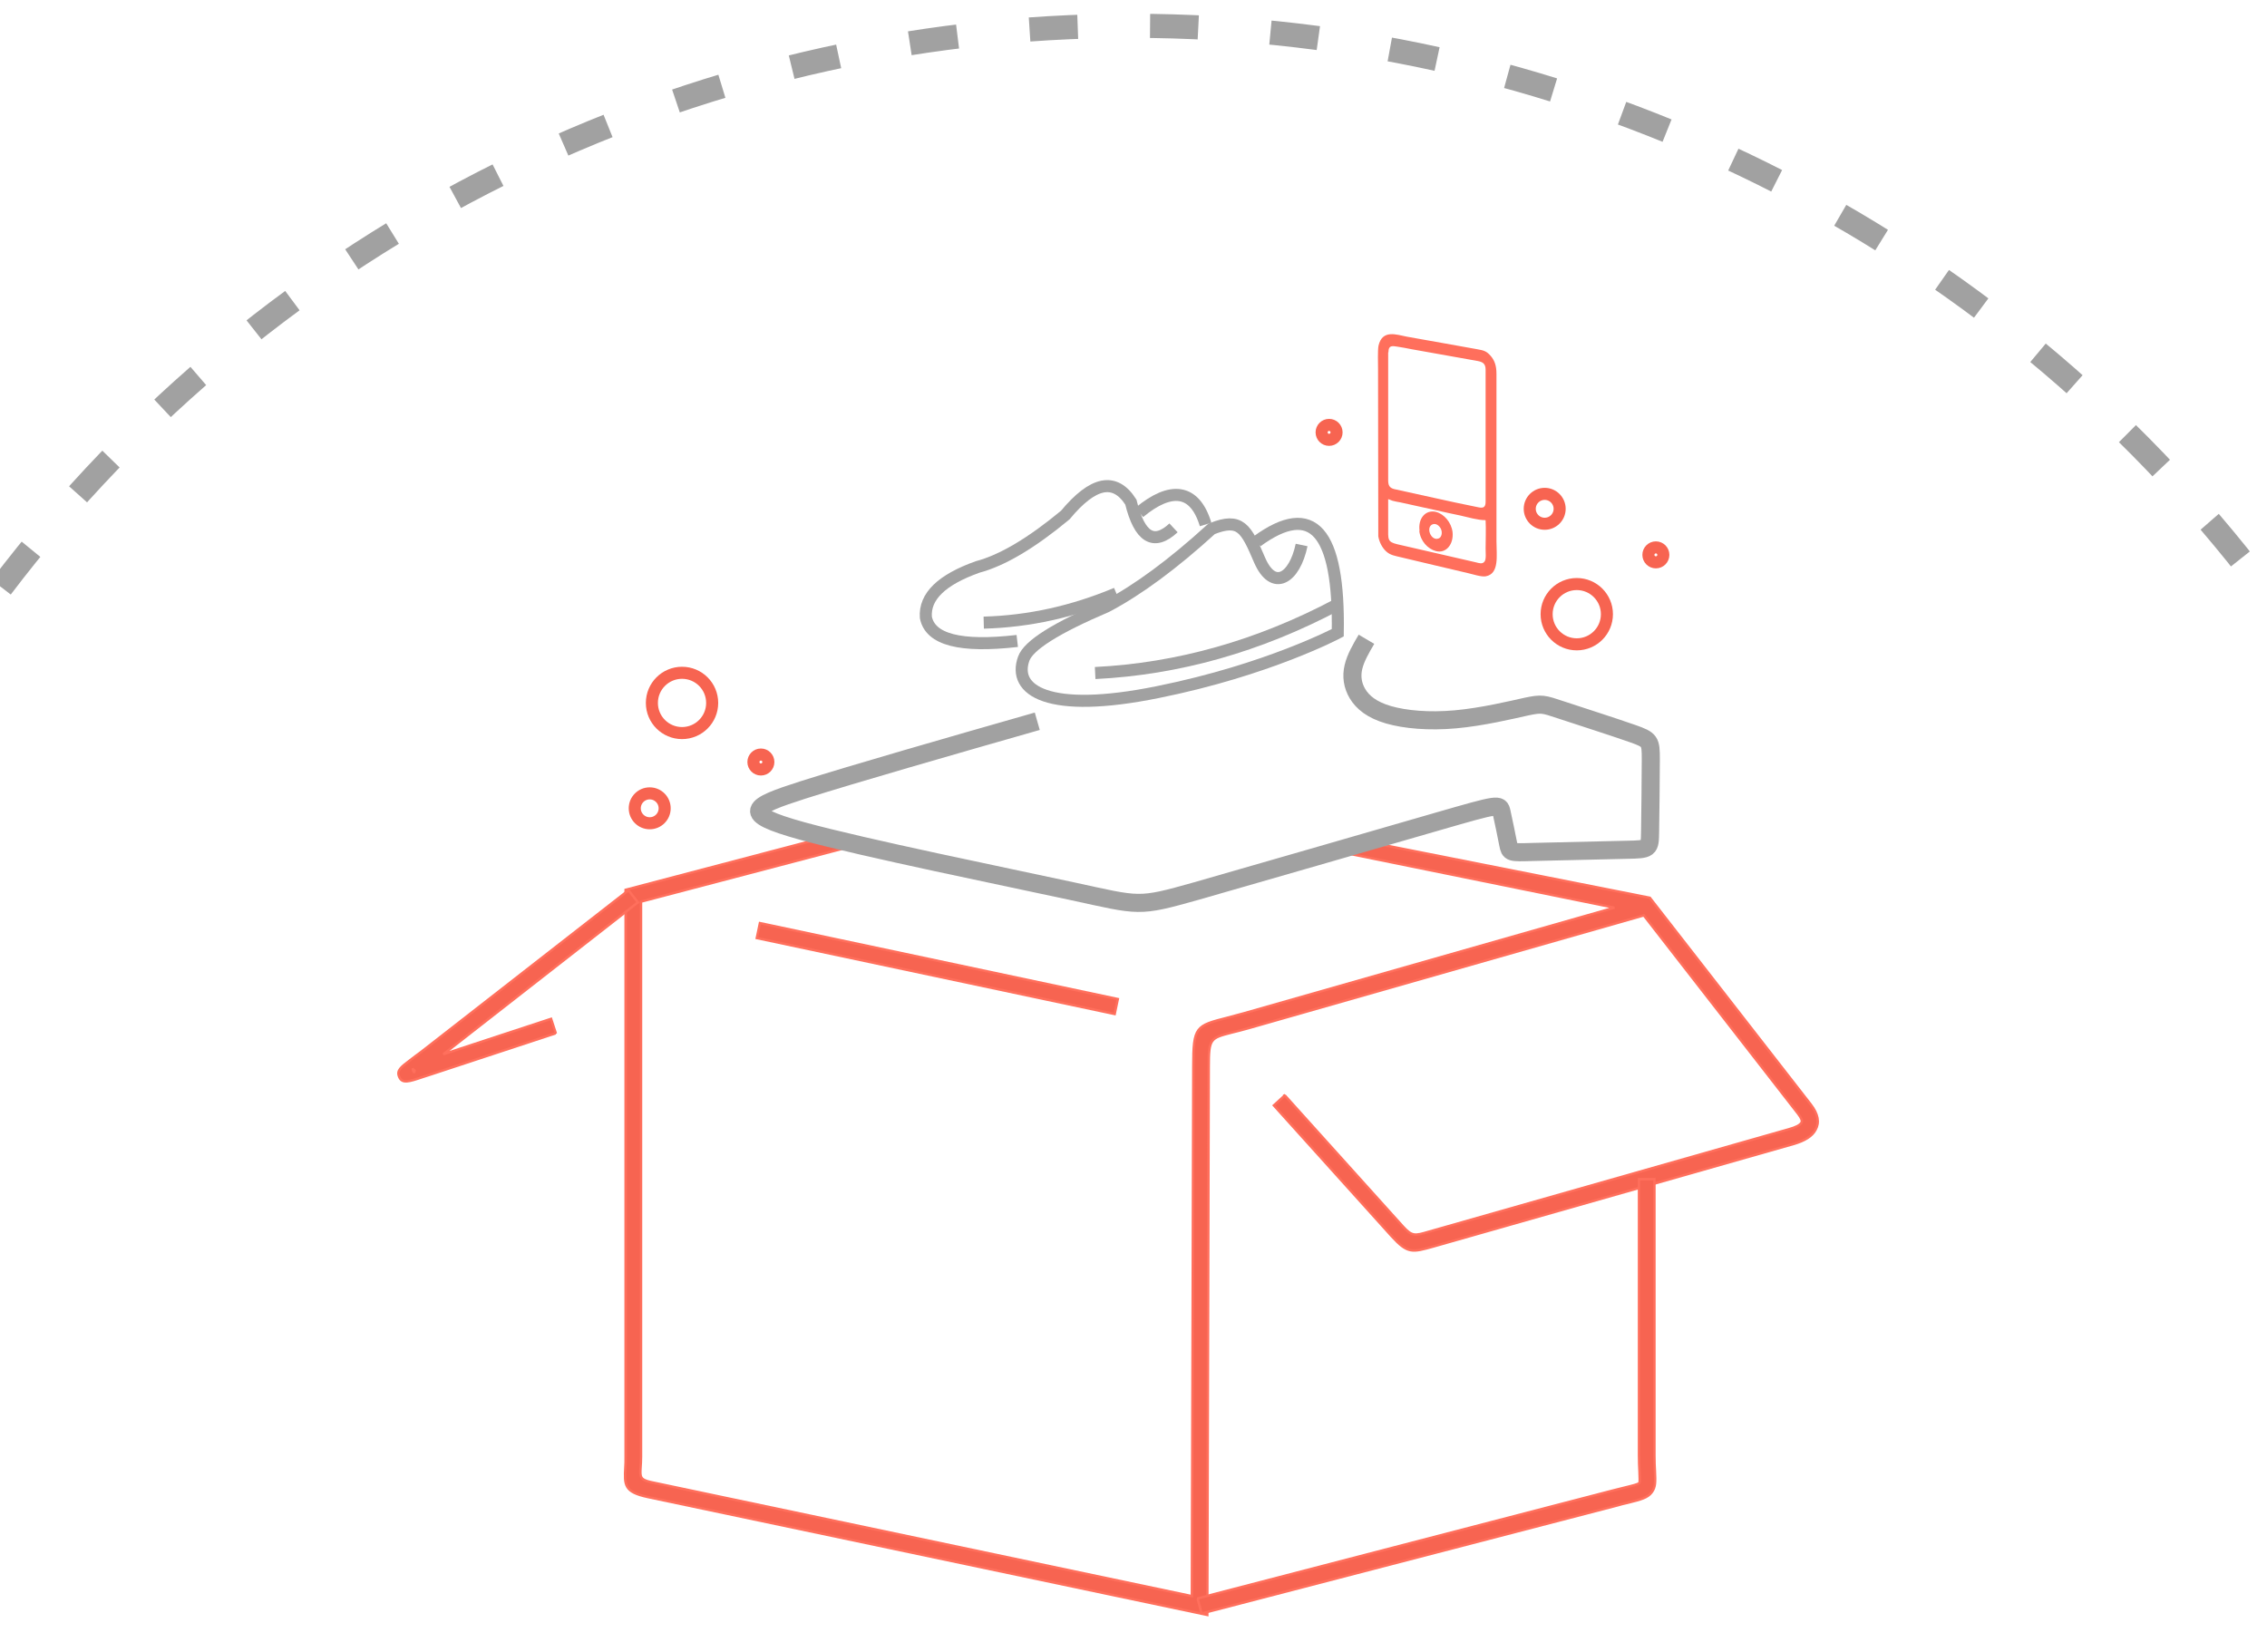 <?xml version="1.0" encoding="UTF-8"?>
<!DOCTYPE svg PUBLIC "-//W3C//DTD SVG 1.1//EN" "http://www.w3.org/Graphics/SVG/1.1/DTD/svg11.dtd">
<!-- Creator: CorelDRAW X6 -->
<svg xmlns="http://www.w3.org/2000/svg" xml:space="preserve" width="94mm" height="68.5mm" version="1.1" style="shape-rendering:geometricPrecision; text-rendering:geometricPrecision; image-rendering:optimizeQuality; fill-rule:evenodd; clip-rule:evenodd"
viewBox="0 0 9400 6850"
 xmlns:xlink="http://www.w3.org/1999/xlink">
 <defs>
  <style type="text/css">
   <![CDATA[
    .str5 {stroke:black;stroke-width:10}
    .str1 {stroke:#FF6F5C;stroke-width:10}
    .str6 {stroke:#A1A1A1;stroke-width:50}
    .str2 {stroke:#F76451;stroke-width:50}
    .str3 {stroke:#FF6F5C;stroke-width:50}
    .str0 {stroke:#A1A1A1;stroke-width:75}
    .str4 {stroke:#A1A1A1;stroke-width:100}
    .str7 {stroke:#A1A1A1;stroke-width:100;stroke-dasharray:200 300}
    .fil1 {fill:none}
    .fil0 {fill:none;fill-rule:nonzero}
    .fil3 {fill:#F76451}
    .fil5 {fill:#FF6F5C}
    .fil2 {fill:#F76451;fill-rule:nonzero}
    .fil4 {fill:#FF6F5C;fill-rule:nonzero}
   ]]>
  </style>
 </defs>
 <g id="Слой_x0020_1">
  <g id="_940192032">
   <path class="fil0 str0" d="M-15555 8925l553 -719 269 207 16 -1133 -1090 306 269 207 -553 719 537 413zm277 -360m411 -256m142 -463m-537 -413m-411 256m-142 463m-8 566"/>
   <g>
    <line class="fil1 str0" x1="-14753" y1="6878" x2="-14764" y2= "6636" />
    <line class="fil1 str0" x1="-14561" y1="6915" x2="-14467" y2= "6692" />
    <line class="fil1 str0" x1="-14399" y1="7020" x2="-14227" y2= "6850" />
    <line class="fil1 str0" x1="-14311" y1="7189" x2="-14085" y2= "7104" />
    <line class="fil1 str0" x1="-14940" y1="6932" x2="-15054" y2= "6719" />
    <line class="fil1 str0" x1="-15092" y1="7052" x2="-15279" y2= "6899" />
    <line class="fil1 str0" x1="-15163" y1="7229" x2="-15397" y2= "7165" />
    <line class="fil1 str0" x1="-14516" y1="7777" x2="-14402" y2= "7990" />
    <line class="fil1 str0" x1="-14364" y1="7657" x2="-14177" y2= "7810" />
    <line class="fil1 str0" x1="-14295" y1="7533" x2="-14062" y2= "7597" />
    <line class="fil1 str0" x1="-14263" y1="7355" x2="-14021" y2= "7357" />
   </g>
  </g>
  <path class="fil2 str1" d="M-13446 7044l-1087 -420 0 0 0 0 -1 0c-59,-23 -65,-25 -65,-93l0 -1827c0,-41 7,-66 28,-80 21,-14 46,-12 83,-1l0 0 1950 604c13,4 23,7 31,9 36,11 54,16 67,35 12,18 12,35 11,68 0,9 -1,21 -1,41l0 1260 -69 0 0 -1260c0,-14 1,-30 1,-43 1,-18 2,-26 1,-27 -1,-1 -9,-2 -29,-8 -10,-3 -21,-6 -32,-10l-1950 -604 0 0c-16,-5 -22,-9 -23,-8 -1,1 2,7 2,23l0 1827c0,20 2,21 20,28l0 0 0 0 1 0 1088 420 -25 65z"/>
  <path class="fil2 str1" d="M-14553 4615l2079 -680c41,-13 66,-19 88,-20 24,-1 42,4 71,11l1 0 1923 588c87,27 85,88 83,164 0,8 0,16 0,32l0 1838 0 0c2,33 0,57 -11,79 -12,24 -33,40 -70,51l-930 331 -23 -65 930 -331 1 0c18,-6 27,-11 30,-17 4,-8 4,-24 3,-46l0 -2 0 -1838c0,-7 0,-21 1,-33 1,-47 2,-85 -34,-96l-1922 -588c-23,-6 -37,-9 -51,-9 -15,1 -35,6 -70,17l-2079 680 -21 -66z"/>
  <path class="fil2 str1" d="M-12914 8840l1 -1221 -889 -321c-7,-2 -13,-5 -19,-7l0 9 0 1113 0 0c0,5 0,9 0,14 0,17 0,22 23,31l0 0 883 382zm70 -1245l-1 1257 0 0c0,11 0,15 0,19 1,21 1,33 -14,45l0 0c-19,16 -31,11 -56,-1l0 0c-2,-1 -5,-2 -11,-5l0 0 -899 -389 0 0c-64,-27 -64,-41 -65,-94l0 -14 0 -1 0 -1113 0 -19 0 0c0,-37 -1,-54 23,-66l0 0c19,-10 32,-4 58,6l0 0c8,3 18,7 30,12l912 329 23 8 0 24zm-990 -316c2,-3 4,-5 -1,-2l0 0c-6,3 -4,3 1,2z"/>
  <path class="fil2 str1" d="M-13866 7209l1434 -467 10 -3 0 0c25,-8 37,-12 53,-12 15,0 25,4 44,10 7,2 14,5 20,7l974 314 101 33 -101 33 -1537 504 -21 -66 1435 -471 -872 -282c-10,-3 -16,-5 -21,-7 -13,-4 -20,-7 -23,-7 -4,0 -12,3 -30,9l0 0 -11 3 -1434 467 -21 -66z"/>
  <path class="fil2 str1" d="M-11256 7074l3 1262c0,12 1,24 1,33l0 0c4,62 4,63 -72,86l-1547 468 -20 -66 1547 -468c24,-7 24,-7 23,-15l0 0c-1,-9 -1,-20 -1,-37l-3 -1262 69 0z"/>
  <line class="fil1" x1="-12465" y1="5297" x2="-10341" y2= "4566" />
  <polygon class="fil2 str1" points="-12476,5264 -10352,4533 -10330,4598 -12454,5330 "/>
  <g id="_940190400">
   <path class="fil3" d="M-12073 7837c20,84 -44,217 -76,197 -38,-23 31,-164 76,-197zm-221 -14c33,59 6,207 -4,267 -5,28 -30,169 -21,193 9,23 31,29 56,20 18,-49 24,-203 38,-280 9,-48 25,-88 43,-125 17,-35 46,-88 93,-83 -5,7 -18,20 -25,28 -38,45 -78,113 -71,176 4,35 24,55 56,49 73,-13 169,-187 110,-272 86,-35 76,42 66,100 -7,40 -33,146 47,122 24,-37 47,-234 94,-231 14,30 -21,183 36,160 30,-12 54,-111 64,-142 6,-20 26,-93 49,-87 3,3 0,-3 3,5 7,14 1,66 -1,80 -3,27 -5,54 -7,80 -4,70 8,116 88,97 -18,-20 -24,-31 -27,-63 -6,-69 20,-159 5,-205 -19,-57 -75,-33 -102,2 -18,24 -35,72 -44,108 -9,-48 -25,-96 -78,-65 -39,23 -48,71 -59,91 -7,-48 -18,-85 -55,-96 -19,-6 -39,-3 -60,4 -38,14 -33,23 -54,18 -39,-9 -84,19 -106,40 -27,25 -41,51 -56,82 -6,-53 -24,-89 -80,-75z"/>
   <path class="fil3" d="M-12397 7946c1,59 -38,168 -89,169 -46,1 -53,-113 -1,-186 10,-14 28,-38 53,-41 28,-4 36,33 36,59zm-124 -14c6,-44 42,-114 65,-142 28,-37 69,-84 134,-99 -10,-24 -46,-25 -73,-18 -75,21 -126,95 -156,154 -33,65 -78,235 7,304 79,64 187,-45 210,-153 12,-56 -1,-127 -60,-130 -29,-2 -59,14 -78,29 -29,22 -34,40 -48,55z"/>
  </g>
  <circle class="fil1 str2" cx="-10231" cy="4210" r="85"/>
  <circle class="fil1 str2" cx="-9821" cy="4690" r="162"/>
  <circle class="fil1 str2" cx="-9851" cy="3848" r="42"/>
  <circle class="fil1 str2" cx="-15157" cy="5983" r="42"/>
  <circle class="fil1 str2" cx="-14951" cy="5515" r="135"/>
  <polygon class="fil2 str3" points="-13046,4766 -11774,4325 -11752,4390 -13024,4831 "/>
  <g id="_983049280">
   <path class="fil3" d="M-13330 5935l85 -86c4,-5 8,-11 15,-9 33,11 94,24 109,45 23,33 -25,92 -77,89 -30,-2 -95,-27 -132,-39zm169 -169c4,-7 60,-62 72,-74 11,-12 12,-7 49,5 22,7 48,27 42,49l-3 11c-6,21 -45,36 -63,36 -21,0 -71,-19 -96,-28zm86 -181l-1 2c-44,-15 -89,-24 -134,-39 -3,6 -16,18 -21,23l58 24c22,8 38,15 61,22l-1 2c-13,-4 -17,-3 -31,-7 -11,-4 -23,-8 -34,-11 -14,-4 -19,-3 -33,-8 -11,-4 -23,-8 -34,-11 -5,6 -18,17 -21,23 45,15 86,36 133,51l-1 2c-12,-4 -24,-8 -36,-12 -15,-5 -20,-4 -35,-9 -27,-9 -48,-13 -73,-21 -7,8 -16,14 -21,23 38,12 80,34 126,49l-1 2c-23,-8 -44,-12 -69,-20 -14,-5 -19,-4 -33,-8 -12,-4 -24,-8 -36,-12 -7,7 -16,16 -23,23 38,16 78,33 120,47l-1 2c-16,-5 -29,-7 -48,-13l-100 -28c-17,-3 -34,-11 -51,-16l-48 -13c-19,-6 -31,-7 -50,-14 -35,-12 -65,-19 -101,-31l232 96c8,3 17,5 25,9 38,16 80,33 120,47l-1 2c-32,-10 -71,-21 -102,-28 -35,-8 -70,-22 -105,-32l-50 -14c-18,-6 -32,-8 -52,-14l-78 -23c-11,-3 -14,-2 -26,-6l-1 2c38,13 77,30 113,45 23,9 48,16 70,27l186 74 -50 -14c-19,-6 -30,-7 -50,-14l-102 -28c-35,-9 -66,-20 -101,-31l-50 -14c-18,-6 -32,-8 -52,-14l188 77c18,6 30,12 49,18 21,8 48,21 71,28 20,6 50,21 71,28l-1 2c-37,-12 -67,-20 -103,-31l-254 -72c-17,-3 -35,-10 -53,-16 2,4 1,4 6,6l61 23c12,4 12,6 23,10l72 28c23,10 50,17 72,28l48 19c34,11 62,25 97,37l-162 -44c-9,-1 -18,-5 -27,-8 -26,-9 -22,-4 -26,17 30,10 56,23 86,33 11,4 11,6 21,9l67 27 -89 -24c-14,-3 -31,-10 -45,-14l-46 -12c-11,39 -8,20 67,54 18,9 58,19 71,27l8 7c-13,-4 -26,-8 -38,-13 -16,-5 -25,-6 -39,-10 -29,-9 -50,-14 -78,-23 -11,38 -11,25 58,52 22,8 46,20 69,28l-1 2c-11,-4 -23,-7 -34,-11 -15,-5 -22,-5 -35,-9 -8,-2 -63,-23 -69,-17 -1,1 -3,11 -4,16 -4,22 5,9 38,26 11,6 23,8 34,13 10,5 21,9 34,13l-57 -13c-9,-3 -19,-6 -28,-9 -13,-4 -19,-4 -28,-7 -2,6 -6,13 2,16l342 112c105,34 241,1 276,-119 4,-12 5,-25 4,-35 -2,-24 -15,-47 -33,-62 -7,-6 -7,-4 -10,-12 37,8 118,-30 147,-64 67,-80 43,-167 -58,-199l-261 -85c-5,-2 -10,3 -13,7 -10,13 24,17 42,25l76 28z"/>
   <path class="fil3" d="M-13708 6193c-14,-5 -25,-10 -33,-26 -20,-40 19,-85 48,-75 17,5 31,8 39,31 9,24 -1,53 -21,65 -8,5 -21,9 -34,5zm-30 -209l-62 211c-3,10 7,10 28,17 9,3 9,-7 12,-16 16,22 17,26 46,35 63,21 125,-63 94,-129 -15,-31 -41,-51 -75,-48 -11,1 -14,4 -24,6l21 -71c-25,-8 -37,-16 -41,-6z"/>
   <path class="fil3" d="M-14011 6134l23 8c11,-11 21,-32 31,-47 6,-8 10,-17 15,-24l16 -23c0,0 1,-1 1,-1 -3,15 -2,93 -3,115l26 8 49 -76c9,-13 16,-25 25,-38 7,-10 21,-28 24,-38l-32 -10 -51 76c-5,8 -2,7 -10,10 4,-14 2,-37 3,-51 1,-17 1,-35 2,-53l-32 -10c-10,18 -47,75 -51,87l-4 -1c3,-15 -2,-79 0,-103l-34 -11 3 185z"/>
   <path class="fil3" d="M-14101 5959l9 3c20,6 28,28 26,46l-81 -27c6,-17 29,-28 46,-23zm-91 23c-14,49 10,99 49,112l15 5c26,8 71,-12 81,-37l-43 -14c-8,14 -30,14 -44,6 -18,-11 -20,-22 -23,-41l118 38c4,-10 4,-5 9,-22 13,-43 -11,-94 -59,-110 -41,-14 -89,17 -103,62z"/>
   <path class="fil3" d="M-12792 6385l15 5c15,5 25,29 22,45l-81 -27c4,-7 11,-15 18,-19 5,-3 19,-7 27,-4zm73 69l-5 16c-4,12 -7,8 -28,1l-92 -30c-4,19 14,44 40,45 15,0 21,-10 30,-9 6,0 33,10 40,13 -30,35 -51,46 -100,30 -34,-11 -61,-65 -47,-111 13,-44 62,-76 103,-62 49,16 72,65 60,108z"/>
   <path class="fil3" d="M-13301 6325c-16,-5 -23,-8 -32,-27 -18,-39 18,-83 52,-72 16,5 25,7 35,28 19,40 -19,83 -54,71zm-66 -87l-5 16c-18,61 35,117 84,109 12,-2 13,-6 23,-9l-6 21c24,8 35,16 38,5l44 -152c3,-10 -9,-10 -32,-18 -7,-2 -7,2 -10,9 -26,-34 -56,-50 -97,-26 -16,9 -33,23 -39,44z"/>
   <path class="fil3" d="M-13537 6248c-16,-5 -23,-8 -32,-27 -18,-39 18,-83 52,-72 16,5 25,7 35,28 19,40 -19,83 -54,71zm-66 -87l-5 16c-18,61 35,117 84,109 12,-2 13,-6 23,-9l-6 21c24,8 35,16 38,5l44 -152c3,-10 -9,-10 -32,-18 -7,-2 -7,2 -10,9 -26,-34 -56,-50 -97,-26 -16,9 -33,24 -39,44z"/>
   <path class="fil3" d="M-13132 6249l3 -11 -36 -12 -49 168c48,16 35,26 61,-63 23,-80 57,-43 60,-36 7,15 0,38 -4,54 -4,14 -8,28 -12,41 -11,39 -17,32 22,45 5,2 7,0 8,-5l29 -99c11,-38 -4,-74 -43,-87 -15,-5 -28,1 -39,5z"/>
   <path class="fil3" d="M-14280 5875l3 -12 -36 -12 -49 168c48,16 35,26 61,-63 5,-18 17,-57 40,-50 12,4 22,7 23,29 0,12 -3,25 -7,39 -4,14 -8,28 -12,41 -11,39 -17,32 22,45 5,2 7,1 8,-5l29 -99c11,-37 -4,-74 -43,-87 -15,-5 -28,1 -39,5z"/>
   <path class="fil3" d="M-13045 6353c-14,47 8,101 51,115 22,7 42,11 63,0 13,-7 30,-14 36,-33l-43 -14c-24,40 -103,-12 -59,-72 4,-6 10,-11 16,-14 16,-7 24,-3 39,2 20,6 16,30 25,33 42,14 42,18 36,-11 -18,-88 -140,-91 -164,-6z"/>
   <path class="fil3" d="M-13385 6099l-62 211c-3,10 9,10 32,18 5,2 7,0 8,-5l62 -211c3,-10 -9,-10 -32,-18 -5,-2 -7,0 -8,5z"/>
   <path class="fil3" d="M-13582 5579c23,7 38,15 59,22l86 33c10,5 17,7 30,12l58 24 7 -25c-41,-13 -82,-26 -121,-35l-90 -27c-16,-5 -19,-9 -29,-4z"/>
   <path class="fil3" d="M-13547 5540l-1 2c12,4 16,7 25,11l166 64c19,7 23,18 25,-14 -38,-13 -70,-20 -108,-33l-54 -15c-19,-6 -33,-8 -54,-15z"/>
   <path class="fil3" d="M-13752 5750l-1 2c33,11 76,30 107,42l68 25c4,-8 7,-8 12,-16 -32,-10 -60,-18 -93,-28 -16,-5 -18,-3 -46,-12 -19,-6 -30,-7 -48,-13z"/>
   <path class="fil3" d="M-13512 5506l186 76c9,-31 2,-22 -35,-32 -16,-4 -35,-13 -51,-16l-100 -28z"/>
   <path class="fil3" d="M-13787 5784l-1 2c11,3 11,5 19,8 7,3 16,5 23,8 9,4 10,6 21,9 32,11 56,23 89,34 11,4 11,6 21,9 6,-5 12,-9 17,-17l-94 -26c-15,-3 -32,-11 -47,-15 -10,-3 -11,-1 -22,-5 -9,-3 -17,-6 -26,-8z"/>
   <path class="fil3" d="M-13857 5854l107 45c7,3 16,5 23,8 9,4 10,6 21,9 8,3 16,5 24,8 5,-5 10,-8 14,-16 -16,-5 -32,-11 -46,-13 -17,-3 -32,-11 -49,-15l-93 -25z"/>
   <path class="fil3" d="M-13821 5818l64 29c9,4 10,6 21,9 31,10 58,24 89,34 3,-5 3,-5 7,-9 12,-13 8,-6 -16,-14l-54 -15c-38,-12 -71,-21 -110,-33z"/>
   <path class="fil3" d="M-13478 5472l-1 2c56,18 108,45 164,64l5 -18c-17,-5 -28,-7 -41,-11 -14,-4 -29,-10 -43,-14l-63 -18c-10,-3 -11,-1 -22,-5z"/>
   <path class="fil3" d="M-13890 5889l168 58c14,5 14,7 20,-4 -18,-6 -29,-7 -46,-12l-48 -13c-15,-4 -32,-12 -47,-15 -15,-3 -30,-8 -48,-13z"/>
   <path class="fil3" d="M-13446 5442c13,4 25,8 37,13l76 29c22,11 28,16 33,2l-146 -45z"/>
  </g>
  <path class="fil1 str4" d="M14134 35925c389,-188 777,-377 1166,-565"/>
  <path class="fil1 str4" d="M15547 35249c86,-42 172,-84 259,-125"/>
  <path class="fil1 str4" d="M16216 35889c388,-188 776,-376 1164,-565"/>
  <path class="fil1 str4" d="M14765 33582c281,-124 562,-248 844,-373"/>
  <path class="fil1 str4" d="M13958 33942c89,-35 178,-71 267,-106"/>
  <circle class="fil1 str2" transform="matrix(-1.654 -0.308 -0.308 1.654 14565.7 32730.3)" r="53"/>
  <circle class="fil1 str2" transform="matrix(-0.827 -0.154 -0.154 0.827 14702.9 31973.5)" r="53"/>
  <circle class="fil1 str2" transform="matrix(-2.137 -0.398 -0.398 2.137 15323.3 33018.7)" r="53"/>
  <circle class="fil1 str2" transform="matrix(0.814 -0.214 0.214 0.814 17247.7 34729.9)" r="53"/>
  <circle class="fil1 str2" transform="matrix(1.628 -0.428 0.428 1.628 16759.3 34972.8)" r="53"/>
  <path class="fil4 str1" d="M16780 33843l3188 -1711 -3733 1234 -17 1217 525 -699 36 -42zm-645 911l1 -47 18 -1352 -1217 -1084 -76 -67 101 -3 5120 -172 60 -2 112 -4 -1842 3264 -25 44 -38 -33 -1045 -918 -1147 454 -24 -1 1 -59 0 -18zm81 -32l1021 -404 -432 -379 -589 783zm3583 -2604l-4732 159 1137 1014 3595 -1173zm293 27l-3222 1742 1497 1315 1725 -3057z"/>
  <circle class="fil1 str2" transform="matrix(2.732 -0.509 0.509 2.732 14065.7 35180.3)" r="53"/>
  <circle class="fil1 str2" transform="matrix(2.78 -0.518 0.518 2.78 14592.2 33255.2)" r="53"/>
  <path class="fil1 str4" d="M14378 34621c389,-188 777,-377 1166,-565"/>
  <path class="fil2 str1" d="M5327 4542l489 543c39,43 50,40 108,23l0 0 0 0 1493 -425c29,-8 47,-17 53,-28 4,-7 -1,-19 -14,-36l-640 -823 -1640 468c-27,8 -50,13 -69,18 -88,23 -95,24 -95,141 -2,758 -4,1516 -6,2274l-2320 -489c-98,-21 -97,-49 -93,-124 1,-11 1,-25 1,-42l0 -2352 875 -230c23,19 50,35 80,45l-891 234 0 2303c0,16 -1,31 -2,45 -2,36 -3,49 42,59l2244 473 6 -2196c0,-167 10,-169 143,-203 19,-5 42,-11 67,-18l1536 -438 -1146 -233c7,-3 13,-6 20,-10 8,-4 16,-8 24,-12 39,0 69,0 108,-12l1141 226 667 857c31,40 37,75 20,105 -14,27 -46,46 -91,59l0 0 -1493 425c-89,25 -107,30 -173,-42l-489 -543 47 -43z"/>
  <polygon class="fil2 str1" points="3151,3828 4635,4143 4622,4205 3138,3890 "/>
  <path class="fil2 str1" d="M2304 4285l-516 170 0 0 -34 11 0 0c-59,20 -87,29 -99,-1l0 0c-11,-26 8,-40 45,-68 13,-10 30,-23 44,-33l862 -672 39 50 -807 630 447 -147 20 61zm-591 155c4,10 5,7 6,0 -6,-6 -10,-11 -6,0l0 0z"/>
  <path class="fil1 str5" d="M4972 6659l1724 -448c164,-43 131,-17 131,-178l0 -1144"/>
  <path class="fil2 str1" d="M4964 6629l1724 -448c19,-5 32,-8 44,-11 41,-10 61,-15 65,-20 3,-3 2,-19 1,-48 -1,-19 -2,-43 -2,-68l0 -1144 64 0 0 1144c0,29 1,49 2,66 2,44 3,67 -13,88 -17,23 -44,30 -100,44 -14,3 -30,7 -43,11l-1724 448 -16 -62z"/>
  <path class="fil1 str0" d="M4301 2991c-378,108 -757,217 -972,285 -215,69 -266,97 -3,170 263,72 839,189 1121,250 282,61 269,68 514,-1 245,-70 749,-216 1002,-289 253,-73 255,-73 263,-39 8,34 21,101 28,135 7,34 7,34 103,31 97,-2 290,-7 387,-9 97,-2 97,-2 98,-76 1,-74 3,-223 3,-299 0,-76 -2,-81 -76,-107 -74,-26 -220,-73 -296,-98 -75,-25 -80,-27 -143,-14 -63,14 -184,43 -295,53 -110,10 -209,1 -278,-19 -69,-20 -107,-52 -128,-87 -21,-35 -26,-73 -17,-111 9,-38 31,-76 54,-115"/>
  <g id="_1013161456">
   <path class="fil1 str6" d="M5212 2245c231,-169 342,-43 335,379 0,0 -289,154 -746,246 -457,93 -604,-7 -556,-139 20,-55 134,-127 343,-216 131,-69 276,-176 436,-322 120,-48 143,-1 199,130 57,131 145,76 174,-63"/>
   <path class="fil1 str6" d="M4218 2658c-235,27 -361,-5 -379,-98 -6,-87 66,-156 215,-209 102,-27 223,-99 363,-215 116,-140 206,-157 272,-54 36,147 95,183 177,107"/>
   <path class="fil1 str6" d="M4724 2125c130,-108 230,-99 275,50"/>
  </g>
  <path class="fil5" d="M5941 2174c16,-5 29,9 34,20 7,16 2,35 -10,39 -32,12 -55,-48 -24,-59zm219 -16c2,37 0,80 0,117 0,15 3,43 -4,53 -9,13 -23,7 -36,4l-326 -75c-42,-10 -38,-20 -38,-72 0,-38 0,-77 0,-115 6,1 16,7 24,8 9,2 17,4 25,5l150 33c34,8 68,15 101,22 31,7 71,19 103,19zm-403 -697c0,-32 19,-26 40,-23 19,3 36,6 55,10l275 49c20,4 33,10 33,36l0 548c0,33 -22,24 -43,20 -106,-21 -220,-48 -328,-71 -21,-4 -33,-10 -33,-37l0 -532zm-42 763c4,24 16,47 32,62 18,17 38,19 62,25 46,11 92,22 139,33 48,11 93,22 140,33 18,4 54,16 72,13 58,-10 45,-87 45,-145l0 -695c0,-34 -8,-55 -23,-73 -18,-21 -29,-24 -58,-29 -48,-9 -97,-17 -145,-26 -49,-9 -98,-17 -146,-26 -42,-8 -101,-31 -117,37 -4,19 -2,74 -2,97l1 695zm170 -22c5,42 35,74 68,83 43,12 75,-28 70,-78 -5,-41 -35,-75 -68,-84 -43,-11 -76,26 -69,78z"/>
  <circle class="fil1 str2" cx="6538" cy="2547" r="125"/>
  <circle class="fil1 str2" cx="6405" cy="2110" r="62"/>
  <circle class="fil1 str2" cx="6866" cy="2301" r="31"/>
  <circle class="fil1 str2" cx="5511" cy="1793" r="31"/>
  <circle class="fil1 str2" cx="2828" cy="2915" r="125"/>
  <circle class="fil1 str2" cx="2694" cy="3352" r="62"/>
  <circle class="fil1 str2" cx="3155" cy="3160" r="31"/>
  <path class="fil1 str6" d="M4541 2791c343,-17 678,-111 1004,-284"/>
  <path class="fil1 str6" d="M4079 2582c188,-5 371,-46 550,-121"/>
  <path class="fil1 str7" d="M-17825 8234c1113,1467 2847,2328 4688,2328 1841,0 3576,-862 4688,-2328"/>
  <path class="fil1 str7" d="M5 2435c1113,-1467 2847,-2328 4688,-2328 1841,0 3576,862 4688,2328"/>
  <path class="fil1 str7" d="M11812 36028c1113,1467 2847,2328 4688,2328 1841,0 3576,-862 4688,-2328"/>
 </g>
</svg>
